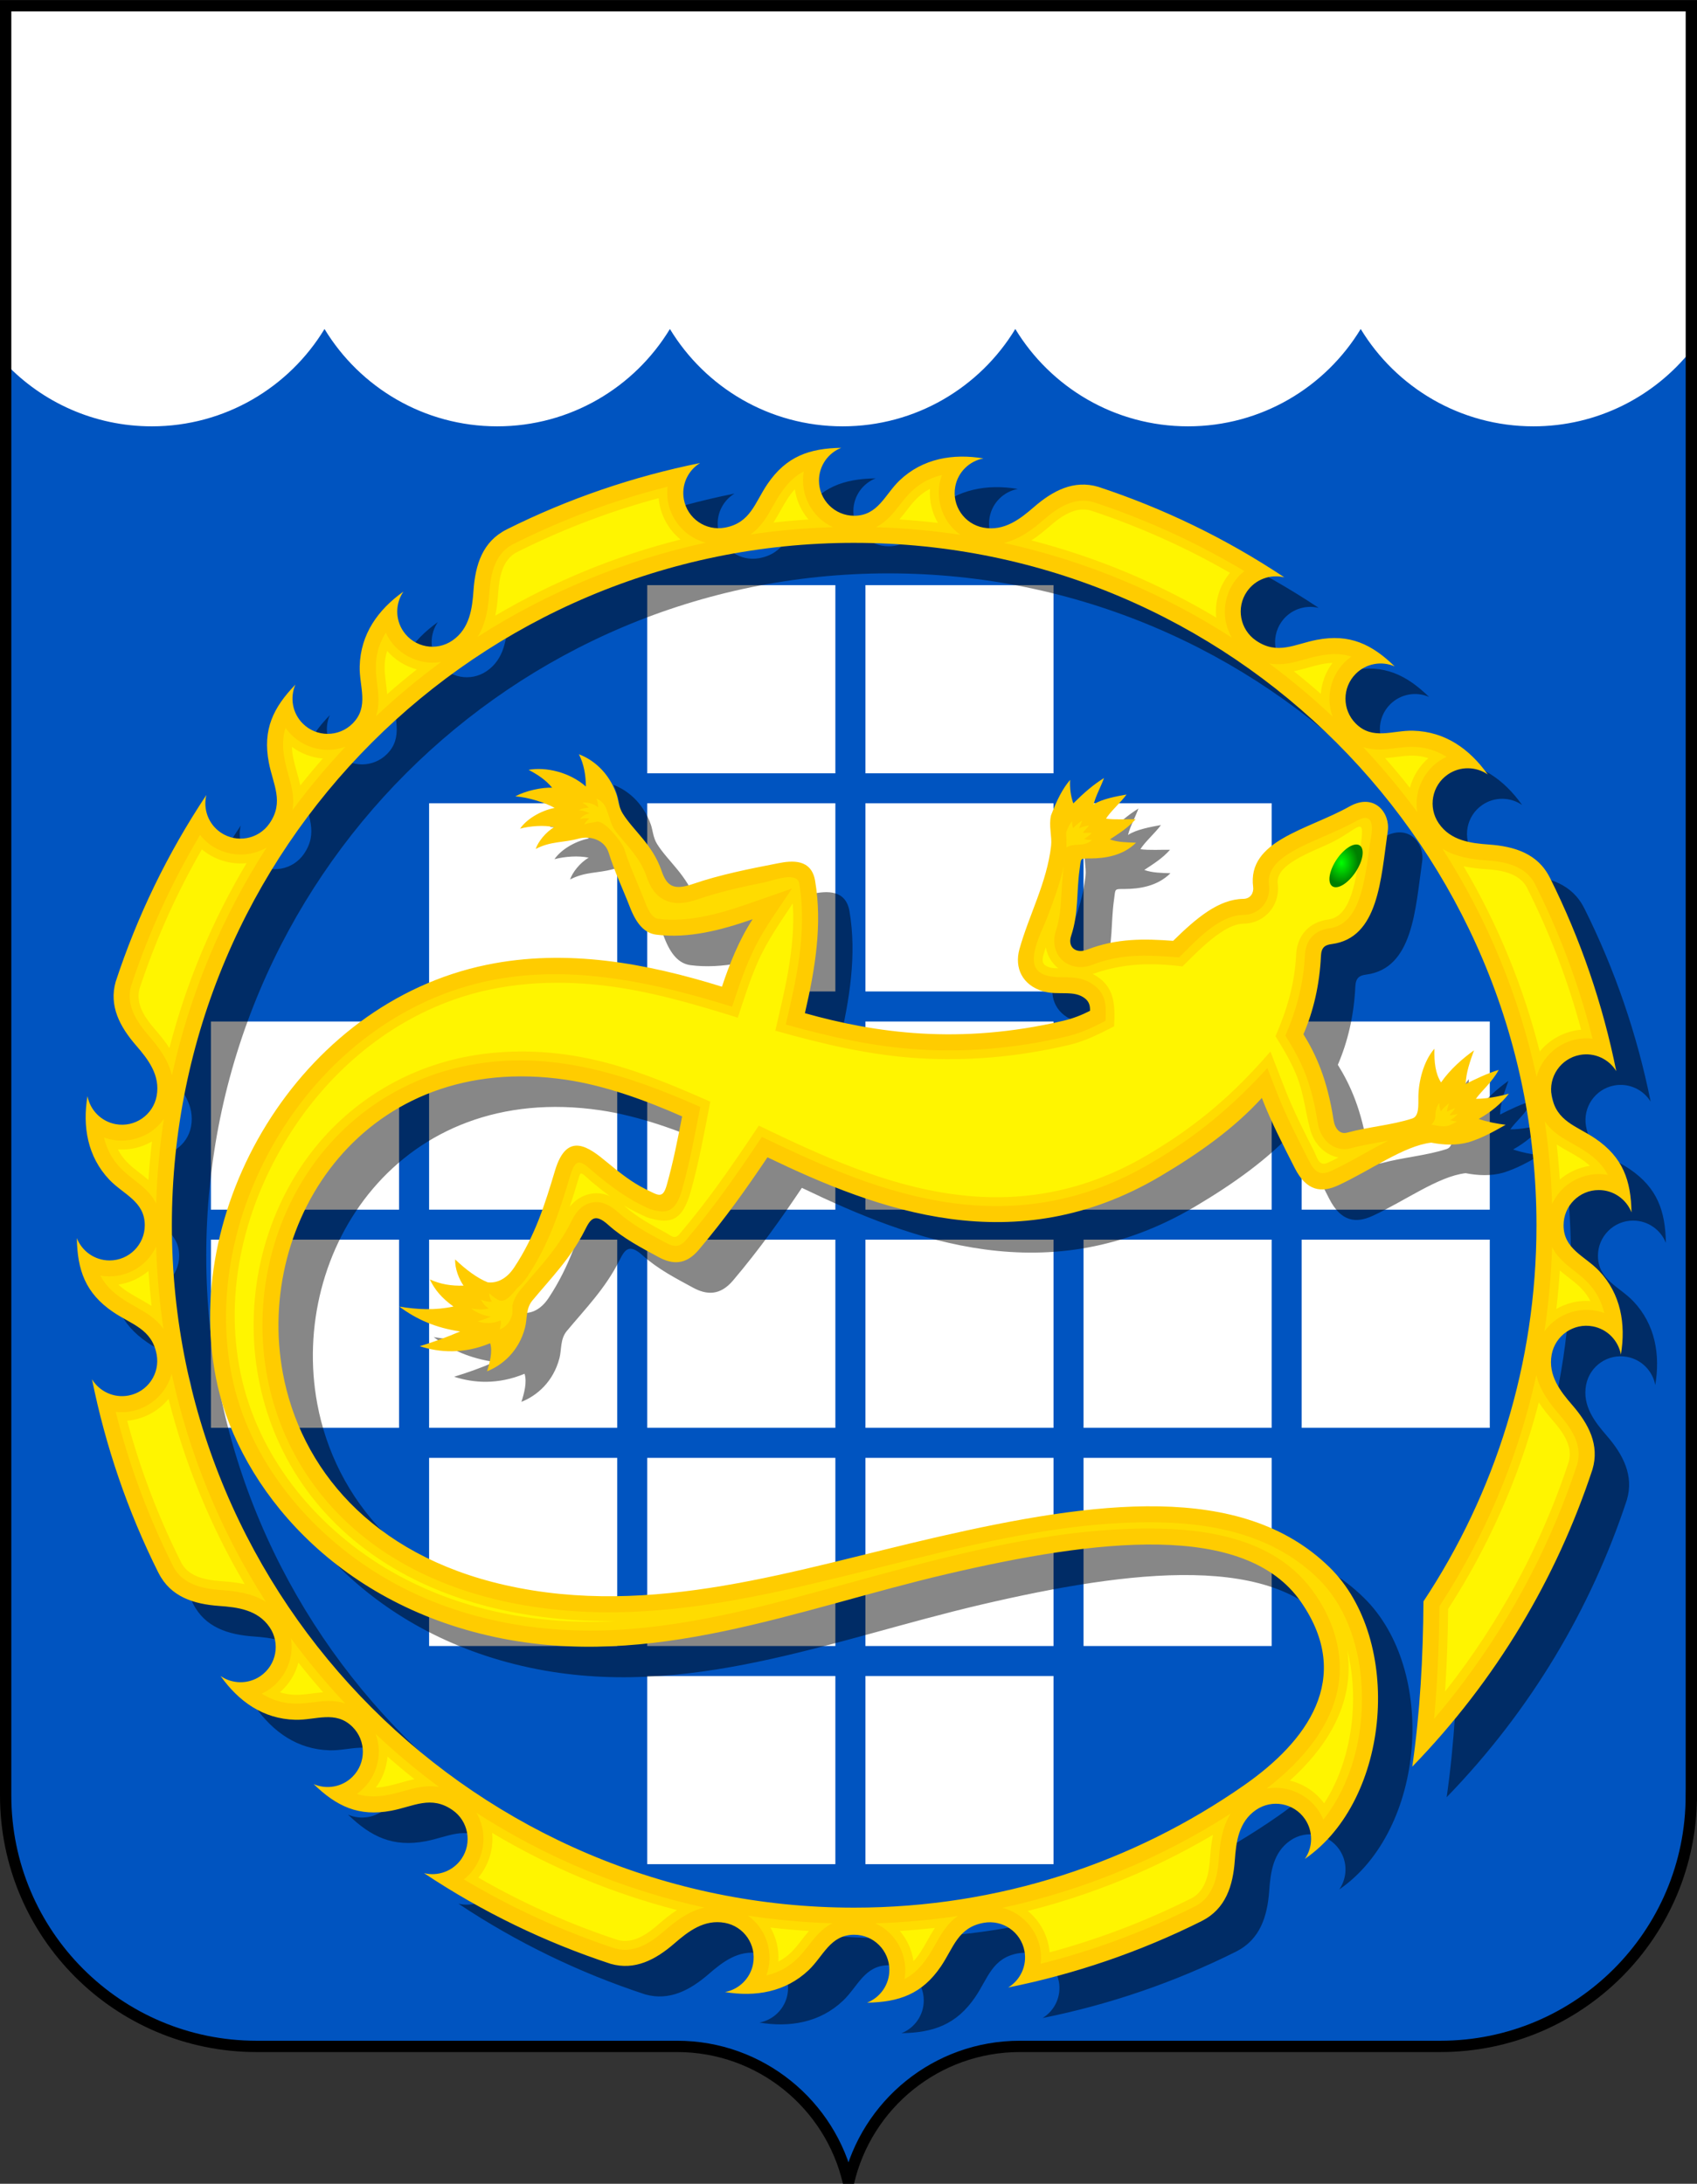 <?xml version="1.0" encoding="UTF-8" standalone="no"?>
<!-- Created with Inkscape (http://www.inkscape.org/) -->
<svg id="svg2" xmlns:rdf="http://www.w3.org/1999/02/22-rdf-syntax-ns#" xmlns="http://www.w3.org/2000/svg" height="386" width="300" version="1.1" xmlns:cc="http://creativecommons.org/ns#" xmlns:dc="http://purl.org/dc/elements/1.1/">
 <rect width="100%" height="100%" fill="#333333" stroke="none"/>
 <title id="title3020">Coat of Arms of Ozersk, Russia</title>
 <defs id="defs4">
  <style id="style3985" type="text/css">.str0 {stroke:#FF6600;stroke-width:0.706}
    .fil1 {fill:none}
    .fil0 {fill:#A90000}</style>
  <radialGradient id="radialGradient3808" gradientUnits="userSpaceOnUse" cy="582.55" cx="397.22" gradientTransform="matrix(1,0,0,1.285,-160.062,-596.065)" r="2.94">
   <stop id="stop3959" stop-color="#0F0" offset="0"/>
   <stop id="stop3961" stop-color="#007f00" offset="1"/>
  </radialGradient>
 </defs>

 <path id="path3027-1" fill="#a90000" d="m66.592,193.4c0-7.336,5.95-13.288,13.287-13.288,7.337,0,13.287,5.951,13.287,13.288,0,7.338-5.95,13.288-13.287,13.288-7.337,0-13.287-5.95-13.287-13.288zm13.287,18.602c10.272,0,18.602-8.33,18.602-18.602,0-10.271-8.33-18.602-18.602-18.602s-18.602,8.331-18.602,18.602c0,10.272,8.33,18.602,18.602,18.602zm-5.314-26.575,5.314,0c4.402,0,7.973,3.57,7.973,7.973s-3.636,7.957-7.973,7.973h-5.314v-5.315h5.314c1.467,0,2.658-1.19,2.658-2.658s-1.19-2.658-2.658-2.658h-5.314zm45.174-5.314,5.315,0,0,26.574-5.315,0-10.63-16.684,0,16.684-5.315,0,0-26.574,5.315,0,10.63,16.684zm-79.723,0,15.945,0,0,5.315-10.63,0,0,5.314,10.63,0,0,5.315-10.63,0,0,5.315,10.63,0,0,5.315-15.945,0zm90.352,0,5.315,0,0,26.574-5.315,0zm21.26,26.574c5.87,0,10.63-4.76,10.63-10.63v-5.314c0-5.87-4.76-10.63-10.63-10.63h-10.63v26.574zm0-21.259c2.935,0,5.315,2.38,5.315,5.315v5.314c0,2.935-2.38,5.315-5.315,5.315h-5.315v-15.944zm92.41,7.971c0,7.338-5.95,13.288-13.288,13.288-7.336,0-13.288-5.95-13.288-13.288,0-7.336,5.951-13.288,13.288-13.288,7.338,0,13.288,5.951,13.288,13.288zm-13.288-18.602c-10.271,0-18.601,8.331-18.601,18.602,0,10.272,8.33,18.602,18.601,18.602,10.272,0,18.602-8.33,18.602-18.602,0-10.271-8.33-18.602-18.602-18.602zm-211.99,5.315,5.315,0,0,21.26,10.63,0,0,5.315-15.945,0zm241.23,0.001,0,26.574-5.315,0,0-21.259zm-61.12,15.944c-1.468,0-2.658,1.19-2.658,2.658v2.658h10.63v5.315h-15.945v-7.973c0.015-4.336,3.57-7.973,7.973-7.973,1.466,0.001,2.658-1.19,2.658-2.658,0-1.466-1.191-2.656-2.658-2.656h-7.973l5.315-5.315h2.658c4.335,0.015,7.973,3.57,7.973,7.971,0,4.402-3.571,7.973-7.973,7.973zm74.408,0c-1.468,0-2.658,1.19-2.658,2.658v2.658h10.63v5.315h-15.945v-7.973c0.015-4.336,3.57-7.973,7.973-7.973,1.468,0.001,2.658-1.19,2.658-2.658,0-1.466-1.19-2.656-2.658-2.656h-7.973l5.315-5.315h2.658c4.336,0.015,7.973,3.57,7.973,7.971,0,4.402-3.57,7.973-7.973,7.973z"/>
 <path id="path2993" fill="#FFF" d="M299,317.37,299,1.02,1,1.02,1,317.37c0,24.488,19.86,44.348,44.348,44.348h74.356c14.754,0,27.111,10.283,30.293,24.071,3.182-13.789,15.539-24.071,30.293-24.071h74.356c24.489,0,44.348-19.86,44.348-44.348z"/>
 <path id="path2995" fill="#0054c0" d="m299,317.37,0-255.48c-6.538,8.207-16.615,13.468-27.921,13.468-12.94,0-24.274-6.893-30.53-17.206-6.256,10.313-17.589,17.206-30.529,17.206-12.941,0-24.275-6.893-30.531-17.206-6.256,10.313-17.589,17.206-30.53,17.206-12.94,0-24.274-6.893-30.53-17.206-6.255,10.313-17.589,17.206-30.53,17.206-12.94,0-24.274-6.893-30.53-17.206-6.256,10.313-17.59,17.206-30.53,17.206-10.163,0-19.335-4.251-25.835-11.072v253.08c0,24.488,19.86,44.348,44.348,44.348h74.356c14.754,0,27.111,10.283,30.293,24.071,3.182-13.789,15.539-24.071,30.293-24.071h74.356c24.489,0,44.348-19.86,44.348-44.348z"/>
 <path id="path2991" d="m299,317.37,0-316.35-298,0,0,316.35c0,24.488,19.86,44.348,44.348,44.348h74.356c14.754,0,27.111,10.283,30.293,24.071,3.182-13.789,15.539-24.071,30.293-24.071h74.356c24.489,0,44.348-19.86,44.348-44.348z" stroke="#000" stroke-dasharray="none" stroke-miterlimit="2" stroke-width="2" fill="none"/>
 <path id="path2999" fill="#FFF" d="m114.42,103.43,33.257,0,0,33.258-33.257,0,0-33.258z"/>
 <path id="path3001" fill="#FFF" d="m152.99,103.43,33.258,0,0,33.258-33.258,0,0-33.258z"/>
 <path id="path3003" fill="#FFF" d="m75.858,141.99,33.257,0,0,33.258-33.257,0,0-33.258z"/>
 <path id="path3005" fill="#FFF" d="m114.42,141.99,33.258,0,0,33.258-33.258,0,0-33.258z"/>
 <path id="path3007" fill="#FFF" d="m152.99,141.99,33.258,0,0,33.258-33.258,0,0-33.258z"/>
 <path id="path3009" fill="#FFF" d="m191.55,141.99,33.258,0,0,33.258-33.258,0,0-33.258z"/>
 <path id="path3011" fill="#FFF" d="m37.288,180.56,33.257,0,0,33.257-33.257,0,0-33.257z"/>
 <path id="path3013" fill="#FFF" d="m75.858,180.56,33.257,0,0,33.257-33.257,0,0-33.257z"/>
 <path id="path3015" fill="#FFF" d="m114.42,180.56,33.258,0,0,33.257-33.258,0,0-33.257z"/>
 <path id="path3017" fill="#FFF" d="m152.99,180.56,33.258,0,0,33.257-33.258,0,0-33.257z"/>
 <path id="path3019" fill="#FFF" d="m191.55,180.56,33.258,0,0,33.257-33.258,0,0-33.257z"/>
 <path id="path3021" fill="#FFF" d="m230.11,180.56,33.257,0,0,33.257-33.257,0,0-33.257z"/>
 <path id="path3023" fill="#FFF" d="m37.288,219.12,33.257,0,0,33.258-33.257,0,0-33.258z"/>
 <path id="path3025" fill="#FFF" d="m75.858,219.12,33.257,0,0,33.258-33.257,0,0-33.258z"/>
 <path id="path3027" fill="#FFF" d="m114.42,219.12,33.258,0,0,33.257-33.258,0,0-33.257z"/>
 <path id="path3029" fill="#FFF" d="m152.99,219.12,33.258,0,0,33.258-33.258,0,0-33.258z"/>
 <path id="path3031" fill="#FFF" d="m191.55,219.12,33.258,0,0,33.258-33.258,0,0-33.258z"/>
 <path id="path3033" fill="#FFF" d="m230.11,219.12,33.257,0,0,33.258-33.257,0,0-33.258z"/>
 <path id="path3035" fill="#FFF" d="m75.858,257.69,33.257,0,0,33.257-33.257,0,0-33.257z"/>
 <path id="path3037" fill="#FFF" d="m114.42,257.69,33.258,0,0,33.257-33.258,0,0-33.257z"/>
 <path id="path3039" fill="#FFF" d="m152.99,257.69,33.258,0,0,33.257-33.258,0,0-33.257z"/>
 <path id="path3041" fill="#FFF" d="m191.55,257.69,33.258,0,0,33.257-33.258,0,0-33.257z"/>
 <path id="path3043" fill="#FFF" d="m114.42,296.25,33.257,0,0,33.257-33.257,0,0-33.257z"/>
 <path id="path3045" fill="#FFF" d="m152.99,296.25,33.258,0,0,33.257-33.258,0,0-33.257z"/>
 <path id="path4997-8" d="m157.08,101.35c66.606,0,120.62,54.015,120.62,120.62,0,24.57-7.357,47.422-19.979,66.485-0.061,9.821-0.607,19.666-1.978,29.217,14.931-15.384,25.545-33.403,31.852-52.532,1.291-4.329-0.67-8.05-3.57-11.392-2.099-2.419-4.317-5.251-3.636-8.925,0.626-3.377,3.873-5.609,7.25-4.983,2.605,0.483,4.527,2.524,4.984,4.983,0.898-5.372-0.003-10.721-3.869-14.8-2.485-2.622-6.265-3.812-6.265-8.053,0-3.435,2.786-6.221,6.221-6.221,2.629,0,4.878,1.633,5.788,3.94-0.092-5.62-1.5-9.718-6.408-13.051-3.306-2.245-6.86-2.98-7.701-7.521-0.626-3.377,1.605-6.624,4.983-7.25,2.603-0.482,5.128,0.733,6.435,2.861-2.367-11.767-6.285-23.285-11.751-34.224l-0.006,0.003c-2.105-4.211-6.213-5.509-10.736-5.829-3.195-0.226-6.766-0.66-8.882-3.74-1.946-2.831-1.228-6.704,1.603-8.65,2.184-1.501,4.988-1.416,7.049,0.001-3.197-4.483-7.486-7.578-13.203-7.731-3.611-0.096-7.126,1.735-10.124-1.264-2.429-2.429-2.429-6.369,0-8.798,1.859-1.859,4.604-2.295,6.879-1.307-4.039-3.909-7.932-5.811-13.76-4.698-3.925,0.75-6.958,2.744-10.764,0.127-2.831-1.946-3.549-5.819-1.603-8.65,1.507-2.193,4.17-3.117,6.613-2.522-10.339-6.882-21.407-12.21-32.874-15.992-4.328-1.289-8.048,0.671-11.389,3.571-2.419,2.099-5.251,4.317-8.925,3.636-3.377-0.626-5.609-3.873-4.983-7.25,0.482-2.605,2.524-4.527,4.982-4.984-5.371-0.899-10.722,0.003-14.8,3.869-2.622,2.485-3.812,6.265-8.053,6.265-3.435,0-6.22-2.786-6.22-6.221,0-2.629,1.633-4.878,3.939-5.788-5.619,0.092-9.718,1.5-13.051,6.408-2.245,3.305-2.98,6.86-7.521,7.701-3.377,0.626-6.624-1.605-7.25-4.983-0.482-2.603,0.734-5.128,2.862-6.435-11.767,2.367-23.285,6.285-34.224,11.751l0.003,0.005c-4.211,2.106-5.509,6.213-5.829,10.736-0.226,3.195-0.66,6.766-3.74,8.882-2.831,1.946-6.705,1.228-8.65-1.603-1.501-2.183-1.416-4.987,0-7.049-4.482,3.197-7.578,7.486-7.731,13.202-0.097,3.611,1.735,7.126-1.264,10.125-2.429,2.429-6.369,2.429-8.797,0-1.859-1.859-2.295-4.604-1.308-6.879-3.908,4.038-5.811,7.932-4.698,13.759,0.75,3.925,2.744,6.958,0.127,10.764-1.946,2.831-5.819,3.549-8.65,1.603-2.193-1.507-3.117-4.171-2.521-6.612-6.909,10.377-12.249,21.491-16.031,33.005-1.211,4.271,0.739,7.95,3.61,11.258,2.099,2.419,4.317,5.251,3.637,8.925-0.626,3.377-3.873,5.609-7.25,4.983-2.595-0.481-4.513-2.509-4.978-4.956-0.899,5.366-0.001,10.697,3.863,14.774,2.485,2.621,6.266,3.812,6.266,8.053,0,3.435-2.786,6.221-6.221,6.221-2.629,0-4.878-1.633-5.788-3.939,0.092,5.619,1.5,9.718,6.408,13.051,3.306,2.245,6.86,2.98,7.701,7.521,0.626,3.377-1.606,6.624-4.983,7.25-2.609,0.484-5.139-0.738-6.444-2.875,2.366,11.773,6.286,23.295,11.757,34.239l0.008-0.004c2.106,4.211,6.213,5.509,10.736,5.829,3.195,0.226,6.766,0.66,8.883,3.74,1.946,2.831,1.228,6.704-1.603,8.65-2.184,1.501-4.988,1.416-7.049-0.001,3.197,4.483,7.486,7.578,13.202,7.731,3.611,0.096,7.126-1.735,10.125,1.264,2.429,2.429,2.429,6.369,0,8.798-1.859,1.859-4.604,2.295-6.879,1.308,4.039,3.908,7.932,5.811,13.76,4.697,3.925-0.75,6.958-2.744,10.764-0.127,2.831,1.946,3.549,5.819,1.603,8.65-1.507,2.192-4.171,3.116-6.612,2.521,10.376,6.908,21.488,12.248,33,16.03,4.273,1.214,7.954-0.737,11.262-3.608,2.419-2.099,5.251-4.317,8.925-3.637,3.377,0.626,5.609,3.873,4.983,7.25-0.481,2.596-2.509,4.514-4.956,4.979,5.367,0.898,10.697,0.001,14.774-3.864,2.621-2.486,3.812-6.266,8.053-6.266,3.435,0,6.221,2.786,6.221,6.221,0,2.629-1.633,4.879-3.939,5.788,5.619-0.092,9.718-1.5,13.051-6.408,2.245-3.306,2.98-6.86,7.521-7.701,3.377-0.626,6.624,1.606,7.25,4.983,0.484,2.609-0.739,5.139-2.876,6.444,11.774-2.366,23.296-6.286,34.24-11.757l-0.004-0.009c4.211-2.105,5.509-6.213,5.829-10.736,0.226-3.195,0.66-6.766,3.74-8.883,2.831-1.946,6.704-1.228,8.65,1.603,1.501,2.184,1.416,4.988,0,7.049,15.241-10.488,17.415-38.785,4.333-51.564-15.57-15.213-41.608-11.665-69.191-5.357-25.221,5.768-50.465,14.426-76.544,8.522-23.768-5.381-36.178-20.827-39.274-37.43-5.038-27.016,14.581-57.1,50.045-51.892,6.81,1,13.909,3.564,20.533,6.482-0.792,4.076-1.587,8.151-2.719,12.137-0.715,2.519-1.48,1.823-3.759,0.707-2.261-1.108-4.348-2.71-6.799-4.742-3.1-2.57-7.05-5.686-9.195,1.476-1.712,5.713-3.493,11.531-7.226,17.137-1.397,2.098-3.111,2.787-4.666,2.613-1.879-0.752-3.874-2.254-5.754-4.047-0.086,1.62,0.713,3.548,1.475,4.629-2.158,0.077-4.104-0.251-5.955-1.099,0.851,1.81,2.088,3.291,4.172,4.792-3.189,0.697-6.378,0.546-9.567,0.01,3.076,2.297,6.438,3.752,10.747,4.399-2.451,1.063-4.686,1.854-7.137,2.607,3.472,1.125,7.736,1.43,12.45-0.526,0.463,1.511-0.076,3.453-0.556,4.964,2.705-1.07,5.624-3.516,6.721-7.718,0.405-1.55,0.11-3.372,1.302-4.805,3.231-3.888,6.831-7.524,9.304-12.483,0.947-1.898,1.692-3.045,4.088-0.891,2.743,2.466,5.968,4.106,8.92,5.712,2.378,1.294,4.765,1.458,7.07-1.262,4.705-5.553,8.554-10.992,12.171-16.379,19.462,9.348,43.729,18.597,69.53,3.298,6.766-4.012,12.985-8.422,17.864-13.792,1.69,4.351,3.795,8.396,5.826,12.402,2.097,4.136,4.783,4.38,7.676,3.045,5.778-2.667,11.611-6.988,16.439-7.548,2.209,0.422,4.417,0.525,6.626-0.074,2.536-0.789,4.52-1.947,6.537-3.083-1.589-0.194-3.178-0.495-4.766-1.03,2.142-1.194,4.035-2.754,5.329-4.458-1.856,0.502-3.967,0.907-5.823,0.898,0.973-1.397,2.806-2.865,4.035-5.115-1.95,0.593-4.218,1.657-5.85,2.505,0.08-2.05,0.765-3.973,1.481-5.96-1.986,1.421-4.203,3.335-5.827,5.673-1.006-1.561-1.227-3.568-1.171-5.959-1.966,2.232-2.811,5.886-2.837,8.482-0.015,1.552,0.15,3.456-1.084,3.854-3.678,1.187-7.604,1.443-11.516,2.5-1.267,0.342-2.152-0.659-2.401-2.275-1.102-7.136-3.082-11.499-5.317-15.115,1.759-4.099,2.849-8.676,3.094-13.858,0.074-1.571,0.783-1.937,1.911-2.084,8.286-1.083,8.681-11.492,9.901-19.975,0.455-3.166-2.338-6.835-6.774-4.343-7.413,4.165-18.099,5.973-17.022,14.243,0.12,0.925-0.382,2.066-1.737,2.084-4.359,0.058-8.286,3.374-12.408,7.417-5.011-0.362-9.912-0.504-15.269,1.581-1.812,0.705-3.47-0.36-2.758-2.489,1.34-4.005,0.92-7.728,1.486-11.69,0.298-2.081-0.045-1.948,1.969-1.964,2.414-0.019,5.645-0.423,8.015-2.783-1.46-0.054-3.166-0.049-4.625-0.579,1.647-1.098,3.139-1.992,4.551-3.564-1.541-0.031-3.684,0.109-5.224-0.101,0.595-1.104,2.718-2.989,3.613-4.271-1.63,0.291-4.362,0.775-5.814,1.748,0.356-1.498,1.303-3.167,1.837-4.665-1.911,1.194-3.516,2.577-5.427,4.483-0.455-1.298-0.644-2.595-0.566-4.16-1.334,1.564-2.312,3.493-3.378,6.282-0.441,1.85,0.203,3.692,0.013,5.372-0.735,6.484-3.914,12.232-5.595,18.27-0.917,3.297,0.489,6.378,4.222,7.463,2.643,0.768,5.498-0.327,7.442,1.311,0.687,0.58,0.848,1.314,0.81,2.13-1.487,0.76-3.042,1.363-4.682,1.748-18.453,4.335-33.358,2.138-45.72-1.333,1.813-7.812,3.114-15.689,1.806-23.39-0.66-3.888-4.002-3.623-6.587-3.1-5.037,0.985-10.139,1.976-15.11,3.681-3.369,1.155-4.541,0.291-5.442-2.342-1.599-4.676-4.97-7.081-6.886-10.162-0.71-1.141-0.743-2.429-1.108-3.451-1.408-3.934-4.202-6.098-6.625-6.997,0.905,1.744,1.226,3.811,1.233,5.693-2.934-2.573-7.115-3.491-10.129-2.943,1.614,0.839,3.063,1.798,4.161,3.155-1.808-0.088-4.705,0.551-6.513,1.53,2.26,0.146,5.397,1.146,6.955,2.041-2.626,0.523-5.032,2.085-6.107,3.67,1.762-0.473,4.217-0.666,6.051-0.267-1.54,0.876-2.878,2.61-3.293,3.857,2.712-1.409,4.833-1.072,7.573-1.825,1.984-0.544,4.602,0.135,5.343,2.516,1.07,3.439,2.561,6.521,3.745,9.593,1.124,2.917,2.559,4.593,4.649,4.861,5.651,0.724,11.43-0.774,17.048-2.73-2.427,3.68-4.127,8.02-5.427,11.93-13.373-4.158-27.444-6.771-41.545-3.88-33.388,6.844-54.638,43.603-47.596,74.488,4.044,17.735,20.475,38.27,49.088,44.361,27.66,5.889,53.291-4.941,79.792-11.142,26.367-6.169,52.735-9.389,62.644,4.953,9.339,13.517,0.937,24.674-10.033,32.337-19.547,13.656-43.328,21.667-68.976,21.667-66.605,0-120.62-54.015-120.62-120.62,0-66.606,54.015-120.62,120.62-120.62z" fill="#000" fill-opacity="0.471"/>
 <g id="g5137" transform="matrix(1,0,0,1,-321.388,4.505)">
  <path id="path4997" fill="#FC0" d="m472.39,91.448c66.606,0,120.62,54.015,120.62,120.62,0,24.57-7.357,47.423-19.979,66.485-0.061,9.821-0.607,19.666-1.978,29.217,14.931-15.384,25.545-33.403,31.852-52.532,1.291-4.329-0.67-8.05-3.57-11.392-2.099-2.419-4.317-5.251-3.636-8.925,0.626-3.377,3.873-5.609,7.25-4.983,2.605,0.483,4.527,2.524,4.984,4.983,0.898-5.372-0.003-10.721-3.869-14.8-2.485-2.622-6.266-3.812-6.266-8.053,0-3.435,2.786-6.221,6.221-6.221,2.629,0,4.878,1.633,5.788,3.94-0.092-5.62-1.5-9.718-6.408-13.052-3.306-2.245-6.86-2.98-7.701-7.521-0.626-3.377,1.605-6.624,4.983-7.25,2.603-0.482,5.128,0.733,6.435,2.861-2.367-11.767-6.285-23.285-11.751-34.224l-0.006,0.003c-2.105-4.211-6.213-5.509-10.736-5.829-3.195-0.226-6.766-0.66-8.882-3.74-1.946-2.831-1.228-6.704,1.603-8.65,2.184-1.501,4.988-1.416,7.049,0.001-3.197-4.483-7.486-7.578-13.203-7.731-3.611-0.096-7.126,1.735-10.124-1.264-2.429-2.429-2.429-6.369,0-8.798,1.859-1.859,4.604-2.295,6.879-1.307-4.039-3.909-7.932-5.811-13.76-4.698-3.925,0.75-6.958,2.744-10.764,0.127-2.831-1.946-3.549-5.819-1.603-8.65,1.507-2.193,4.17-3.117,6.613-2.522-10.339-6.882-21.407-12.21-32.874-15.992-4.328-1.289-8.048,0.671-11.389,3.571-2.419,2.099-5.251,4.317-8.925,3.636-3.377-0.626-5.609-3.873-4.983-7.25,0.482-2.605,2.524-4.527,4.982-4.984-5.371-0.899-10.722,0.003-14.8,3.869-2.622,2.485-3.812,6.266-8.053,6.266-3.435,0-6.22-2.786-6.22-6.221,0-2.629,1.633-4.878,3.939-5.788-5.619,0.092-9.718,1.5-13.052,6.408-2.245,3.305-2.98,6.86-7.521,7.701-3.377,0.626-6.624-1.605-7.25-4.983-0.482-2.603,0.734-5.128,2.862-6.435-11.767,2.367-23.285,6.285-34.224,11.751l0.003,0.005c-4.211,2.106-5.509,6.213-5.829,10.736-0.226,3.195-0.66,6.766-3.74,8.882-2.831,1.946-6.705,1.228-8.65-1.603-1.501-2.183-1.416-4.987,0-7.049-4.482,3.197-7.578,7.486-7.731,13.202-0.097,3.611,1.735,7.126-1.264,10.125-2.429,2.429-6.369,2.429-8.797,0-1.859-1.859-2.295-4.604-1.308-6.879-3.908,4.038-5.811,7.932-4.698,13.759,0.75,3.925,2.744,6.958,0.127,10.764-1.946,2.831-5.819,3.549-8.65,1.603-2.193-1.507-3.117-4.171-2.521-6.612-6.909,10.377-12.249,21.491-16.031,33.005-1.211,4.271,0.739,7.95,3.61,11.258,2.099,2.419,4.317,5.251,3.637,8.925-0.626,3.377-3.873,5.609-7.25,4.983-2.595-0.481-4.513-2.509-4.979-4.956-0.899,5.366-0.001,10.697,3.863,14.774,2.485,2.621,6.266,3.812,6.266,8.053,0,3.435-2.786,6.221-6.221,6.221-2.629,0-4.878-1.633-5.788-3.939,0.092,5.619,1.5,9.718,6.408,13.051,3.306,2.245,6.86,2.98,7.701,7.521,0.626,3.377-1.606,6.624-4.983,7.25-2.609,0.484-5.139-0.738-6.444-2.875,2.367,11.773,6.286,23.295,11.757,34.239l0.008-0.004c2.106,4.211,6.213,5.509,10.736,5.829,3.195,0.226,6.766,0.66,8.883,3.74,1.946,2.831,1.228,6.704-1.603,8.65-2.184,1.501-4.988,1.416-7.049-0.001,3.197,4.483,7.486,7.578,13.202,7.731,3.611,0.096,7.126-1.735,10.125,1.264,2.429,2.429,2.429,6.369,0,8.798-1.859,1.859-4.604,2.295-6.879,1.308,4.039,3.908,7.932,5.811,13.76,4.697,3.925-0.75,6.958-2.744,10.764-0.127,2.831,1.946,3.549,5.82,1.603,8.65-1.507,2.192-4.171,3.116-6.612,2.521,10.376,6.908,21.488,12.248,33,16.03,4.273,1.214,7.954-0.737,11.262-3.608,2.419-2.099,5.251-4.317,8.925-3.637,3.377,0.626,5.609,3.873,4.983,7.25-0.481,2.596-2.509,4.514-4.956,4.979,5.367,0.898,10.697,0.001,14.774-3.864,2.621-2.486,3.812-6.266,8.053-6.266,3.435,0,6.221,2.786,6.221,6.221,0,2.629-1.633,4.879-3.939,5.788,5.619-0.092,9.718-1.5,13.051-6.408,2.245-3.306,2.98-6.86,7.522-7.701,3.377-0.626,6.624,1.606,7.25,4.983,0.484,2.609-0.739,5.139-2.877,6.444,11.774-2.366,23.296-6.286,34.24-11.757l-0.004-0.009c4.211-2.105,5.509-6.213,5.829-10.736,0.226-3.195,0.66-6.766,3.74-8.883,2.831-1.946,6.704-1.228,8.65,1.603,1.501,2.184,1.416,4.988,0,7.049,15.242-10.488,17.415-38.785,4.333-51.564-15.57-15.213-41.609-11.665-69.191-5.357-25.221,5.768-50.465,14.426-76.544,8.522-23.768-5.381-36.178-20.827-39.274-37.43-5.038-27.016,14.581-57.1,50.045-51.892,6.81,1,13.909,3.564,20.533,6.482-0.792,4.076-1.587,8.151-2.719,12.137-0.715,2.519-1.48,1.823-3.759,0.707-2.261-1.108-4.348-2.71-6.799-4.742-3.1-2.57-7.05-5.686-9.195,1.476-1.712,5.713-3.493,11.531-7.226,17.137-1.397,2.098-3.111,2.787-4.666,2.613-1.879-0.752-3.874-2.254-5.754-4.047-0.086,1.62,0.713,3.548,1.475,4.629-2.158,0.077-4.104-0.251-5.955-1.099,0.851,1.81,2.088,3.291,4.172,4.792-3.189,0.697-6.378,0.546-9.567,0.01,3.076,2.297,6.438,3.752,10.747,4.399-2.451,1.063-4.686,1.854-7.137,2.607,3.472,1.125,7.736,1.431,12.45-0.526,0.463,1.511-0.076,3.453-0.556,4.964,2.705-1.07,5.624-3.516,6.721-7.718,0.405-1.55,0.11-3.372,1.302-4.805,3.231-3.888,6.831-7.524,9.304-12.483,0.947-1.898,1.692-3.045,4.088-0.891,2.743,2.466,5.968,4.106,8.921,5.712,2.378,1.294,4.765,1.458,7.07-1.262,4.705-5.553,8.554-10.992,12.171-16.379,19.462,9.348,43.73,18.598,69.53,3.298,6.766-4.012,12.985-8.422,17.864-13.792,1.69,4.351,3.795,8.396,5.826,12.402,2.097,4.137,4.783,4.38,7.676,3.045,5.779-2.667,11.611-6.988,16.44-7.548,2.209,0.422,4.417,0.525,6.626-0.074,2.536-0.789,4.52-1.947,6.537-3.083-1.589-0.194-3.178-0.495-4.766-1.03,2.142-1.194,4.035-2.754,5.329-4.458-1.856,0.502-3.967,0.907-5.823,0.898,0.973-1.397,2.806-2.865,4.035-5.115-1.95,0.593-4.218,1.657-5.85,2.505,0.08-2.05,0.765-3.973,1.481-5.96-1.986,1.421-4.203,3.335-5.828,5.673-1.006-1.561-1.227-3.568-1.171-5.959-1.966,2.232-2.811,5.886-2.837,8.482-0.015,1.552,0.15,3.456-1.084,3.854-3.678,1.187-7.604,1.443-11.516,2.5-1.267,0.342-2.152-0.659-2.401-2.275-1.102-7.136-3.082-11.499-5.317-15.115,1.759-4.099,2.849-8.676,3.094-13.858,0.074-1.571,0.783-1.937,1.911-2.084,8.286-1.083,8.681-11.492,9.901-19.975,0.455-3.166-2.338-6.835-6.774-4.343-7.413,4.165-18.099,5.973-17.022,14.243,0.12,0.925-0.382,2.066-1.737,2.084-4.359,0.058-8.286,3.374-12.408,7.417-5.011-0.362-9.912-0.504-15.269,1.581-1.812,0.705-3.47-0.36-2.758-2.489,1.34-4.005,0.92-7.728,1.486-11.69,0.298-2.081-0.045-1.948,1.969-1.964,2.414-0.019,5.645-0.423,8.015-2.783-1.46-0.054-3.166-0.049-4.625-0.579,1.647-1.098,3.139-1.992,4.551-3.564-1.541-0.031-3.684,0.109-5.224-0.101,0.595-1.104,2.718-2.989,3.613-4.271-1.63,0.291-4.362,0.775-5.814,1.748,0.356-1.498,1.303-3.167,1.837-4.665-1.911,1.194-3.516,2.577-5.427,4.483-0.455-1.298-0.644-2.595-0.566-4.16-1.334,1.564-2.312,3.493-3.378,6.282-0.441,1.85,0.203,3.692,0.013,5.372-0.735,6.484-3.914,12.232-5.595,18.27-0.917,3.297,0.489,6.378,4.222,7.463,2.643,0.768,5.498-0.327,7.442,1.311,0.687,0.58,0.848,1.314,0.81,2.13-1.487,0.76-3.042,1.363-4.682,1.748-18.453,4.335-33.358,2.138-45.72-1.333,1.813-7.812,3.114-15.689,1.806-23.39-0.66-3.888-4.002-3.623-6.587-3.1-5.037,0.985-10.139,1.976-15.11,3.681-3.369,1.155-4.541,0.291-5.442-2.342-1.599-4.676-4.97-7.081-6.886-10.162-0.71-1.141-0.743-2.429-1.108-3.451-1.408-3.934-4.202-6.098-6.625-6.997,0.905,1.744,1.226,3.811,1.233,5.693-2.934-2.573-7.115-3.491-10.129-2.943,1.614,0.839,3.063,1.798,4.161,3.155-1.808-0.088-4.705,0.551-6.513,1.53,2.26,0.146,5.397,1.146,6.955,2.041-2.626,0.523-5.032,2.085-6.107,3.67,1.762-0.473,4.217-0.666,6.051-0.267-1.54,0.876-2.878,2.61-3.293,3.857,2.712-1.409,4.833-1.072,7.573-1.825,1.984-0.544,4.602,0.135,5.343,2.516,1.07,3.439,2.561,6.521,3.745,9.593,1.124,2.917,2.559,4.593,4.649,4.861,5.651,0.724,11.43-0.774,17.048-2.73-2.427,3.68-4.127,8.02-5.427,11.93-13.373-4.158-27.444-6.771-41.546-3.88-33.388,6.844-54.639,43.603-47.596,74.488,4.044,17.735,20.475,38.27,49.088,44.361,27.66,5.889,53.291-4.941,79.793-11.142,26.368-6.169,52.735-9.389,62.645,4.953,9.339,13.517,0.937,24.674-10.033,32.337-19.547,13.656-43.328,21.667-68.977,21.667-66.605,0-120.62-54.015-120.62-120.62,0-66.606,54.015-120.62,120.62-120.62z"/>
  <path id="path4999" fill="#ffdc00" d="m545.3,311.64c4.164-0.762,8.472,1.606,10.032,5.495,5.382-6.794,7.405-16.109,6.695-24.639-0.543-6.527-2.83-13.299-7.599-17.958-7.202-7.037-16.951-9.737-28.16-9.95-17.075-0.324-34.215,4.207-50.748,8.297-14.236,3.522-28.521,7.056-43.09,7.545-13.827,0.464-28.447-1.908-40.536-9.011-13.422-7.885-20.914-19.953-23.285-32.667-2.426-13.012,0.526-26.919,8.335-37.666,6.602-9.088,16.402-15.272,27.485-17.338,14.494-2.702,27.707,1.65,40.758,7.401-0.949,4.886-1.843,9.793-3.205,14.586-1.048,3.691-2.468,4.393-5.211,3.614h-0.011c-0.31-0.088-0.609-0.205-0.922-0.346-3.321-1.495-6.166-3.573-8.951-5.883-2.488-2.062-3.566-3.58-4.668,0.1-0.871,2.908-1.762,5.845-2.933,8.831-1.192,3.039-2.658,6.071-4.649,9.061v0.011l-0.007,0.011h-0.011c-0.49,0.734-1.062,1.411-1.726,1.994-0.53,0.507-1.798,2.55-3.147,2.268-0.61-0.244-1.258-0.733-1.869-1.314-0.028,0.526,0.232,1.151,0.479,1.503-0.701,0.024-1.333-0.081-1.934-0.357,0.277,0.588,0.678,1.069,1.355,1.556-1.036,0.227-2.071,0.178-3.107,0.004,0.999,0.746,2.091,1.218,3.49,1.429-0.797,0.345-1.522,0.602-2.318,0.846,1.128,0.366,2.513,0.465,4.044-0.17,0.15,0.492-0.025,1.122-0.181,1.612,0.879-0.347,1.827-1.141,2.183-2.506,0.149-0.558,0.075-1.192,0.075-1.764,0.225-0.877,0.613-1.768,1.368-2.677,0.796-0.958,1.426-1.688,2.058-2.421,2.513-2.915,5.062-5.873,6.88-9.518,0.734-1.472,1.442-2.675,2.943-3.307,1.663-0.701,3.411-0.381,5.583,1.573l0.002,0.002c2.235,2.009,4.952,3.477,7.514,4.862,1.766,0.953,2.909,1.641,4.414-0.136,2.308-2.725,4.407-5.421,6.371-8.096,2.006-2.733,3.845-5.397,5.611-8.028l1.367-2.036c10.771,5.173,21.766,10.094,33.739,11.696,11.151,1.492,23.058,0.052,35.334-7.228,7.864-4.663,14.171-9.916,20.287-16.646l1.66,4.274c1.622,4.177,3.689,8.158,5.715,12.147,0.979,1.931,1.911,2.692,3.959,1.747l0.001,0.004,0.008-0.008c1.888-0.871,3.769-1.917,5.616-2.945,1.489-0.828,2.959-1.646,4.409-2.369-2.187,0.405-4.393,0.736-6.543,1.317-0.178,0.048-0.351,0.085-0.517,0.111v0.002c-2.606,0.402-4.603-1.474-5.245-3.855-0.061-0.224-0.117-0.505-0.169-0.84h-0.011c-0.524-3.397-1.24-6.085-2.078-8.323-0.934-2.494-2.223-4.741-3.615-6.992,1.982-4.62,3.21-9.171,3.448-14.223,0.126-2.683,1.74-4.414,4.374-4.758,5.251-0.686,6.204-7.997,7.091-14.796,0.118-0.902,1.088-4.443-0.635-4.69-0.378-0.055-0.898,0.07-1.575,0.45l-0.006,0.003c-1.908,1.072-4.014,1.99-6.094,2.897-5.121,2.234-10.039,4.38-9.503,8.503v0.011c0.024,0.18,0.037,0.369,0.039,0.563,0.031,2.345-1.6,4.353-3.958,4.665v0.001c-0.182,0.024-0.38,0.038-0.592,0.041-4.426,0.058-8.494,4.683-11.375,7.509-2.786-0.201-5.578-0.418-8.372-0.218-2.27,0.162-4.567,0.594-6.943,1.519-1.282,0.499-2.592,0.526-3.708,0.152-2.619-0.875-3.605-3.643-2.756-6.181,0.736-2.201,0.861-4.469,0.987-6.758,0.085-1.537,0.198-3.052,0.397-4.58-0.702,3.124-1.805,6.048-2.901,8.953-0.769,2.038-2.675,5.491-2.359,7.988,0.303,2.388,3.026,2.62,4.892,2.629,2.091,0.01,4.068,0.019,6.008,1.655,1.978,1.667,1.851,3.742,1.743,6.064-2.205,1.126-4.361,2.17-6.79,2.741-9.507,2.234-18.114,2.784-25.943,2.328-8.163-0.475-15.959-2.226-23.794-4.426,0.907-3.91,1.82-7.819,2.365-11.795,0.597-4.346,0.756-8.785,0.018-13.126-0.379-2.235-4.742-0.491-6.135-0.211-3.988,0.8-7.984,1.688-11.845,3.012-2.444,0.838-4.253,0.866-5.799,0.116-1.638-0.794-2.553-2.201-3.249-4.234-0.857-2.506-2.446-4.363-3.917-6.083-2.497-2.92-1.937-2.385-3.111-5.694-0.388-1.085-1.159-1.683-1.828-1.93,0.25,0.48,0.338,1.051,0.34,1.571-0.81-0.71-1.963-0.964-2.795-0.813,0.446,0.231,0.845,0.497,1.148,0.87-0.499-0.024-1.298,0.152-1.797,0.422,0.624,0.04,1.489,0.316,1.919,0.563-0.725,0.144-1.388,0.575-1.685,1.013,0.486-0.131,1.163-0.184,1.669-0.074-0.425,0.241-0.794,0.72-0.908,1.064,0.748-0.389,1.333-0.296,2.089-0.504,1.566-0.43,4.694,3.927,4.922,4.657,0.645,2.077,1.505,4.125,2.342,6.12,0.407,0.971,0.809,1.928,1.336,3.296,0.371,0.964,1.116,2.915,2.363,3.074,2.506,0.321,5.079,0.142,7.67-0.338,2.681-0.497,5.397-1.321,8.09-2.259l7.897-2.749c-2.224,3.372-4.697,6.693-6.511,10.311-1.698,3.385-2.883,6.987-4.075,10.573-15.612-4.855-32.159-8.333-48.157-3.234-13.44,4.285-24.466,13.78-31.738,25.526-8.038,12.982-11.477,28.672-8.521,43.093,0.067,0.327,0.144,0.681,0.23,1.06l0.002-0.001,0.001,0.004v0.011c3.399,14.901,14.534,27.607,27.624,34.992,12.929,7.294,27.808,9.712,42.495,8.551,14.778-1.167,29.024-5.519,43.256-9.372,16.253-4.4,33.37-8.707,50.281-8.378,11.261,0.219,20.638,2.969,26.344,9.938,3.853,4.706,6.228,10.89,5.476,17.008-0.928,7.547-6.231,13.932-12.81,19.007zm-46.43-220.18c14.559,3.182,28.157,8.931,40.294,16.75-2.283-3.849-1.369-8.972,2.221-11.769-1.033-0.616-2.095-1.232-3.189-1.844-7.552-4.235-15.433-7.685-23.523-10.352-3.294-0.942-6.256,0.94-8.649,3.016-2.105,1.827-4.388,3.562-7.154,4.2zm-10.964-12.003c-3.351,0.82-5.301,2.507-7.245,5.024-1.277,1.654-2.518,3.262-4.42,4.194,5.055,0.155,10.034,0.611,14.918,1.356-3.348-2.373-4.663-6.811-3.254-10.575zm-19.28,9.216c-3.698-1.684-5.864-5.767-5.143-9.848-2.521,1.305-4.017,3.576-5.357,5.964-1.125,2.004-2.174,3.872-4.07,5.18,4.773-0.71,9.635-1.148,14.571-1.296zm106.28,210.65c1.854-2.174,3.651-4.427,5.398-6.764,8.822-11.802,15.456-24.725,19.902-38.21,0.426-1.49,0.302-2.886-0.18-4.203v-0.011c-0.555-1.517-1.588-3.001-2.835-4.438-1.829-2.108-3.565-4.394-4.202-7.164-1.127,5.152-2.587,10.23-4.367,15.193-3.272,9.119-7.577,17.73-12.77,25.69-0.059,6.649-0.337,13.298-0.944,19.907zm-169.08-191.26c12.544-8.045,26.225-13.595,40.336-16.649-4.336-1.108-7.312-5.376-6.752-9.892-1.166,0.294-2.352,0.611-3.559,0.95-8.334,2.345-16.347,5.479-23.953,9.313-2.996,1.663-3.76,5.088-3.983,8.249-0.197,2.781-0.584,5.621-2.089,8.029zm-16.241-0.735c-1.79,2.95-1.976,5.52-1.57,8.675,0.267,2.073,0.526,4.087-0.159,6.091,3.684-3.465,7.527-6.663,11.507-9.59-4.045,0.689-8.113-1.519-9.778-5.177zm-7.117,20.15c-3.805,1.424-8.225,0.069-10.601-3.327-0.859,2.706-0.312,5.369,0.429,8.005,0.622,2.213,1.201,4.275,0.785,6.542,2.872-3.877,6.001-7.625,9.386-11.219zm-30.689,58.11c3.181-14.559,8.93-28.157,16.749-40.294-3.85,2.282-8.972,1.369-11.769-2.221-0.616,1.033-1.231,2.096-1.844,3.189-4.235,7.552-7.685,15.433-10.352,23.523-0.942,3.294,0.94,6.256,3.016,8.649,1.827,2.105,3.562,4.388,4.2,7.155zm-12.004,10.964c0.82,3.352,2.506,5.301,5.025,7.245,1.654,1.277,3.262,2.518,4.194,4.42,0.155-5.055,0.611-10.034,1.356-14.917-2.373,3.347-6.81,4.662-10.575,3.253zm9.216,19.281c-1.684,3.698-5.767,5.864-9.849,5.143,1.305,2.52,3.576,4.017,5.964,5.357,2.004,1.125,3.872,2.174,5.181,4.07-0.711-4.773-1.148-9.635-1.296-14.57zm19.389,62.79c-8.045-12.544-13.595-26.225-16.649-40.336-1.108,4.336-5.376,7.312-9.892,6.752,0.295,1.166,0.611,2.352,0.951,3.559,2.345,8.334,5.479,16.347,9.313,23.954,1.663,2.995,5.088,3.759,8.249,3.983,2.781,0.196,5.621,0.584,8.029,2.089zm-0.735,16.241c2.95,1.791,5.52,1.976,8.676,1.57,2.072-0.267,4.087-0.526,6.091,0.159-3.465-3.684-6.663-7.527-9.589-11.507,0.689,4.045-1.519,8.112-5.177,9.778zm20.15,7.117c1.424,3.806,0.069,8.225-3.327,10.601,2.705,0.859,5.369,0.312,8.005-0.429,2.213-0.622,4.275-1.201,6.541-0.785-3.877-2.873-7.625-6.001-11.219-9.387zm58.109,30.689c-14.559-3.181-28.157-8.93-40.294-16.749,2.283,3.849,1.369,8.972-2.221,11.769,1.033,0.616,2.096,1.232,3.189,1.844,7.552,4.235,15.433,7.685,23.523,10.352,3.294,0.942,6.256-0.94,8.649-3.016,2.105-1.827,4.388-3.562,7.154-4.2zm10.964,12.004c3.351-0.82,5.301-2.507,7.245-5.024,1.277-1.654,2.518-3.262,4.42-4.194-5.055-0.155-10.034-0.611-14.918-1.356,3.348,2.373,4.663,6.811,3.254,10.575zm19.28-9.216c3.698,1.683,5.864,5.767,5.143,9.848,2.521-1.305,4.017-3.576,5.357-5.964,1.125-2.004,2.174-3.872,4.07-5.18-4.773,0.71-9.635,1.148-14.571,1.296zm62.79-19.389c-12.544,8.045-26.225,13.595-40.336,16.649,4.336,1.108,7.312,5.376,6.752,9.892,1.166-0.294,2.352-0.611,3.559-0.95,8.334-2.346,16.347-5.479,23.953-9.313,2.996-1.663,3.76-5.088,3.983-8.249,0.197-2.781,0.584-5.621,2.089-8.029zm66.05-88.489c-0.82-3.352-2.507-5.301-5.025-7.245-1.654-1.277-3.262-2.518-4.194-4.42-0.155,5.054-0.611,10.034-1.356,14.917,2.373-3.347,6.81-4.662,10.575-3.253zm-9.217-19.281c1.684-3.698,5.767-5.864,9.849-5.143-1.306-2.52-3.576-4.017-5.964-5.357-2.005-1.125-3.873-2.174-5.181-4.07,0.71,4.773,1.148,9.635,1.296,14.571zm-19.389-62.79c8.046,12.544,13.596,26.225,16.649,40.336,1.108-4.336,5.376-7.312,9.893-6.752-0.295-1.166-0.611-2.352-0.951-3.559-2.345-8.334-5.479-16.347-9.313-23.953-1.663-2.996-5.088-3.759-8.249-3.983-2.781-0.196-5.622-0.584-8.029-2.089zm0.735-16.241c-2.95-1.791-5.52-1.976-8.675-1.57-2.072,0.267-4.087,0.526-6.091-0.159,3.465,3.684,6.663,7.527,9.589,11.507-0.689-4.045,1.519-8.112,5.177-9.778zm-20.15-7.117c-1.424-3.806-0.069-8.225,3.327-10.601-2.705-0.859-5.369-0.312-8.005,0.429-2.213,0.622-4.275,1.201-6.541,0.785,3.877,2.873,7.625,6.001,11.219,9.387zm-44.952,22.646c0.726-0.006,1.696-0.127,2.409-0.836-0.438-0.016-0.951-0.015-1.39-0.174,0.495-0.33,0.943-0.599,1.368-1.071-0.463-0.009-1.107,0.033-1.57-0.03,0.179-0.332,0.817-0.899,1.086-1.284-0.49,0.088-1.312,0.233-1.748,0.526,0.107-0.45,0.391-0.952,0.552-1.402-0.575,0.359-1.057,0.775-1.631,1.347-0.137-0.39-0.193-0.78-0.17-1.25-0.401,0.47-0.695,1.05-1.016,1.888-0.133,0.556,0.061,1.11,0.004,1.615-0.035,0.306,0.059,0.851-0.007,1.147,0.614-0.354,1.403-0.469,2.113-0.474zm62.442,49.487c0.537,0.095,2.009,0.448,2.873,0.213,0.621-0.193,1.107-0.477,1.601-0.755-0.389-0.048-0.778-0.121-1.167-0.253,0.525-0.292,0.988-0.674,1.305-1.091-0.454,0.123-0.972,0.222-1.426,0.22,0.238-0.342,0.687-0.702,0.988-1.253-0.477,0.145-1.033,0.406-1.433,0.613,0.019-0.502,0.187-0.973,0.363-1.46-0.486,0.348-1.029,0.817-1.427,1.389-0.247-0.382-0.301-0.874-0.287-1.459-0.481,0.546-0.688,1.441-0.695,2.077-0.011,1.071-0.275,1.15-0.696,1.757z"/>
  <path id="path5001" fill="#fff500" d="m430.13,282.04c-13.384,0.144-27.357-2.425-39.026-9.281-13.849-8.136-21.581-20.597-24.029-33.729-2.532-13.581,0.614-28.084,8.874-39.224,6.838-9.223,16.874-15.481,28.197-17.592,7.042-1.313,14.376-1.078,21.372,0.403,7.473,1.582,14.475,4.537,21.436,7.604-1.037,5.334-1.987,10.699-3.472,15.932-1.383,4.869-3.332,5.773-7.133,4.694h-0.018c-0.981-0.279-1.857-0.791-2.765-1.236-0.646-0.316-1.268-0.657-1.877-1.023,0.05,0.044,0.099,0.088,0.149,0.132l0.002,0.001c2.099,1.887,4.729,3.309,7.209,4.649,0.356,0.192,0.147,0.079,0,0.001l-0.002,0.002c1.045,0.575,1.603,1.27,2.487,0.227,2.285-2.697,4.361-5.365,6.304-8.011,2.671-3.637,5.179-7.384,7.694-11.129,11.026,5.296,22.211,10.497,34.482,12.139,10.835,1.45,22.406,0.05,34.339-7.026,8.59-5.093,14.967-10.514,21.62-18.215l2.574,6.625c1.45,3.735,3.304,7.381,5.131,10.976,0.566,1.115,0.851,2.796,2.438,2.064l0.002,0.003,0.008-0.008c0.635-0.293,1.269-0.606,1.9-0.931-1.09-0.188-2.072-0.69-2.93-1.456-1.005-0.897-1.722-2.116-2.104-3.533-0.806-2.99-1.094-6.047-2.209-9.023-0.995-2.658-2.426-5.012-3.907-7.408,2.028-4.725,3.397-9.233,3.643-14.424,0.162-3.436,2.351-5.788,5.729-6.229,4.063-0.531,4.936-7.226,5.748-13.453,0.71-5.456-0.618-2.12-6.144,0.289-4.574,1.995-8.967,3.912-8.581,6.873v0.017c0.031,0.237,0.048,0.484,0.051,0.74,0.042,3.131-2.175,5.811-5.312,6.226v0.002c-0.237,0.031-0.496,0.049-0.776,0.053-1.243,0.016-2.557,0.585-3.937,1.492-2.551,1.677-4.698,3.938-6.87,6.067-5.628-0.692-10.464-0.569-15.86,1.328,3.941,2.086,3.958,5.36,3.776,9.262-2.59,1.324-5.094,2.616-7.95,3.287-9.661,2.27-18.414,2.828-26.382,2.364-8.795-0.512-17.135-2.517-25.564-4.884,0.803-3.459,1.645-6.912,2.257-10.412,0.696-3.983,1.109-8.043,0.829-12.088-2.243,3.401-4.563,6.676-6.205,10.426-1.391,3.175-2.424,6.485-3.516,9.771-7.82-2.432-15.626-4.735-23.798-5.689-8.808-1.028-17.833-0.491-26.236,2.449-12.456,4.359-22.691,13.359-29.532,24.408-8.214,13.266-11.44,28.749-8.018,43.062,3.448,14.426,13.718,26.44,26.47,33.736,11.967,6.846,25.758,9.421,39.434,8.701zm-0.933-75.12c-1.124-0.822-2.193-1.678-3.306-2.601-1.719-1.521-1.816-1.867-2.178-0.657-0.511,1.706-1.029,3.422-1.607,5.159,1.652-2.182,4.552-3.043,7.092-1.901zm79.277-40.265c-1.164-0.912-1.941-2.259-2.196-3.71-0.203,0.63-0.644,1.716-0.551,2.448,0.058,0.46,0.494,0.879,1.315,1.118,0.359,0.104,0.879,0.135,1.431,0.145zm27.354,153.16c-10.348,6.104-21.386,10.59-32.748,13.457,2.23,1.815,3.616,4.483,3.864,7.313,0.51-0.138,1.026-0.28,1.549-0.427,8.232-2.316,16.15-5.413,23.671-9.204,2.438-1.391,2.954-4.408,3.135-6.968,0.095-1.344,0.224-2.754,0.529-4.171zm-32.11-228.8c11.634,3.001,22.611,7.634,32.672,13.64-0.294-2.86,0.613-5.727,2.439-7.903-0.457-0.263-0.923-0.528-1.397-0.794-7.459-4.183-15.248-7.592-23.246-10.229-2.708-0.741-5.205,1.027-7.144,2.71-1.018,0.883-2.105,1.789-3.323,2.576zm-23.331-3.704c2.285,0.144,4.553,0.351,6.803,0.616-1.029-1.783-1.548-3.868-1.397-6.021-1.737,0.915-2.724,2.004-3.9,3.528-0.495,0.642-0.986,1.277-1.506,1.877zm-16.075,0.005c-1.26-1.477-2.121-3.31-2.416-5.33-0.998,1.068-1.702,2.299-2.413,3.566-0.447,0.797-0.884,1.575-1.359,2.312,2.048-0.232,4.111-0.416,6.187-0.548zm129.11,156.07c-0.457,1.77-0.952,3.525-1.484,5.264-0.577,1.885-1.198,3.753-1.862,5.604-3.264,9.097-7.538,17.688-12.683,25.637-0.048,4.637-0.199,9.205-0.486,13.647-0.021,0.319-0.042,0.637-0.064,0.955,0.739-0.936,1.473-1.891,2.201-2.866,8.719-11.664,15.274-24.435,19.669-37.761,0.307-1.121,0.206-2.178-0.16-3.181v-0.018c-0.48-1.313-1.412-2.641-2.549-3.95-0.885-1.02-1.793-2.111-2.581-3.333zm-44.011,66.845c2.359,0.567,4.53,1.936,6.064,4.022,2.845-4.381,4.528-9.837,4.986-15.43,0.324-3.963,0.036-7.955-0.888-11.643,0.103,0.696,0.17,1.387,0.204,2.073,0.405,8.278-4.085,15.306-10.366,20.977zm-40.94-143.58c-1.163-0.912-1.941-2.259-2.196-3.71-0.202,0.63-0.644,1.716-0.551,2.448,0.145,1.143,1.878,1.247,2.746,1.263zm-79.277,40.265c-1.124-0.822-2.193-1.678-3.306-2.601-1.719-1.521-1.816-1.867-2.178-0.657-0.511,1.706-1.029,3.422-1.607,5.159,0.611-0.807,1.376-1.474,2.502-1.948,1.478-0.623,2.97-0.681,4.59,0.048zm-20.25-102.6c10.348-6.104,21.386-10.59,32.748-13.457-2.23-1.815-3.616-4.483-3.864-7.313-0.51,0.138-1.026,0.28-1.549,0.427-8.232,2.316-16.15,5.413-23.671,9.204-2.439,1.391-2.954,4.408-3.135,6.968-0.095,1.344-0.224,2.754-0.529,4.171zm-19.117,13.879c1.718-1.514,3.468-2.972,5.246-4.375-1.989-0.533-3.829-1.64-5.246-3.27-0.581,1.875-0.509,3.343-0.263,5.253,0.103,0.804,0.206,1.6,0.262,2.391zm-11.363,11.37c-1.935-0.154-3.84-0.84-5.477-2.061,0.05,1.46,0.423,2.829,0.815,4.227,0.248,0.88,0.489,1.739,0.674,2.596,1.283-1.613,2.612-3.201,3.987-4.763zm-27.127,51.171c3.001-11.634,7.634-22.611,13.64-32.672-2.86,0.294-5.727-0.613-7.903-2.439-0.263,0.458-0.528,0.923-0.794,1.397-4.183,7.459-7.592,15.248-10.229,23.246-0.741,2.708,1.028,5.205,2.71,7.144,0.883,1.018,1.789,2.106,2.576,3.324zm-3.704,23.331c0.145-2.285,0.351-4.553,0.617-6.803-1.783,1.03-3.868,1.548-6.022,1.397,0.915,1.737,2.004,2.723,3.529,3.9,0.641,0.495,1.277,0.986,1.876,1.506zm0.005,16.074c-1.477,1.26-3.31,2.121-5.33,2.416,1.068,0.998,2.3,1.702,3.566,2.413,0.797,0.447,1.575,0.883,2.312,1.359-0.233-2.048-0.416-4.111-0.548-6.187zm17.002,55.365c-6.104-10.348-10.59-21.386-13.457-32.747-1.815,2.23-4.483,3.616-7.312,3.864,0.137,0.51,0.279,1.026,0.426,1.549,2.317,8.232,5.413,16.15,9.204,23.671,1.391,2.439,4.407,2.954,6.968,3.135,1.344,0.095,2.754,0.224,4.171,0.529zm13.878,19.117c-1.513-1.718-2.971-3.467-4.375-5.246-0.533,1.989-1.64,3.829-3.27,5.246,1.875,0.581,3.343,0.509,5.253,0.263,0.804-0.104,1.6-0.206,2.391-0.263zm11.37,11.363c-0.153,1.935-0.84,3.84-2.061,5.477,1.46-0.05,2.829-0.423,4.228-0.816,0.88-0.248,1.739-0.489,2.596-0.674-1.612-1.284-3.201-2.613-4.763-3.987zm51.171,27.127c-11.634-3.001-22.611-7.634-32.672-13.64,0.294,2.86-0.613,5.727-2.439,7.903,0.457,0.263,0.923,0.528,1.397,0.794,7.459,4.183,15.248,7.592,23.246,10.23,2.708,0.741,5.205-1.028,7.144-2.711,1.018-0.883,2.105-1.789,3.323-2.576zm23.331,3.704c-2.285-0.144-4.553-0.351-6.803-0.616,1.03,1.783,1.548,3.868,1.397,6.021,1.737-0.915,2.724-2.004,3.9-3.528,0.496-0.642,0.986-1.277,1.506-1.877zm16.075-0.005c1.26,1.477,2.121,3.309,2.416,5.33,0.998-1.068,1.702-2.3,2.413-3.566,0.447-0.797,0.884-1.575,1.359-2.312-2.048,0.232-4.111,0.416-6.187,0.548zm112.97-93.422c-3.001,11.634-7.634,22.611-13.64,32.672,2.86-0.294,5.727,0.613,7.903,2.439,0.264-0.458,0.528-0.923,0.794-1.397,4.183-7.459,7.592-15.248,10.23-23.246,0.741-2.708-1.028-5.205-2.71-7.144-0.883-1.018-1.789-2.106-2.576-3.324zm3.704-23.331c-0.145,2.285-0.351,4.553-0.617,6.803,1.784-1.03,3.868-1.548,6.022-1.397-0.915-1.737-2.005-2.723-3.529-3.9-0.641-0.495-1.277-0.986-1.876-1.506zm-0.006-16.074c1.477-1.26,3.31-2.121,5.33-2.416-1.068-0.998-2.299-1.702-3.566-2.413-0.797-0.447-1.575-0.883-2.312-1.359,0.232,2.048,0.416,4.111,0.548,6.187zm-17.002-55.365c6.105,10.348,10.59,21.386,13.457,32.747,1.815-2.23,4.483-3.616,7.313-3.864-0.137-0.51-0.28-1.026-0.426-1.549-2.317-8.232-5.413-16.15-9.204-23.671-1.391-2.439-4.407-2.954-6.968-3.135-1.344-0.095-2.754-0.224-4.172-0.529zm-13.878-19.117c1.513,1.718,2.971,3.467,4.375,5.246,0.533-1.989,1.64-3.83,3.27-5.246-1.875-0.581-3.343-0.508-5.253-0.263-0.804,0.104-1.6,0.206-2.392,0.263zm-11.37-11.363c0.153-1.935,0.84-3.84,2.061-5.477-1.461,0.05-2.829,0.423-4.228,0.816-0.88,0.248-1.739,0.489-2.596,0.674,1.612,1.284,3.201,2.613,4.763,3.987z"/>
 </g>
 <path id="path3055" fill="url(#radialGradient3808)" d="m236.29,151.93c1.336-1.992,3.169-3.107,4.09-2.489,0.921,0.618,0.585,2.736-0.752,4.728s-3.169,3.107-4.09,2.49c-0.921-0.618-0.585-2.737,0.752-4.729z"/>
</svg>
